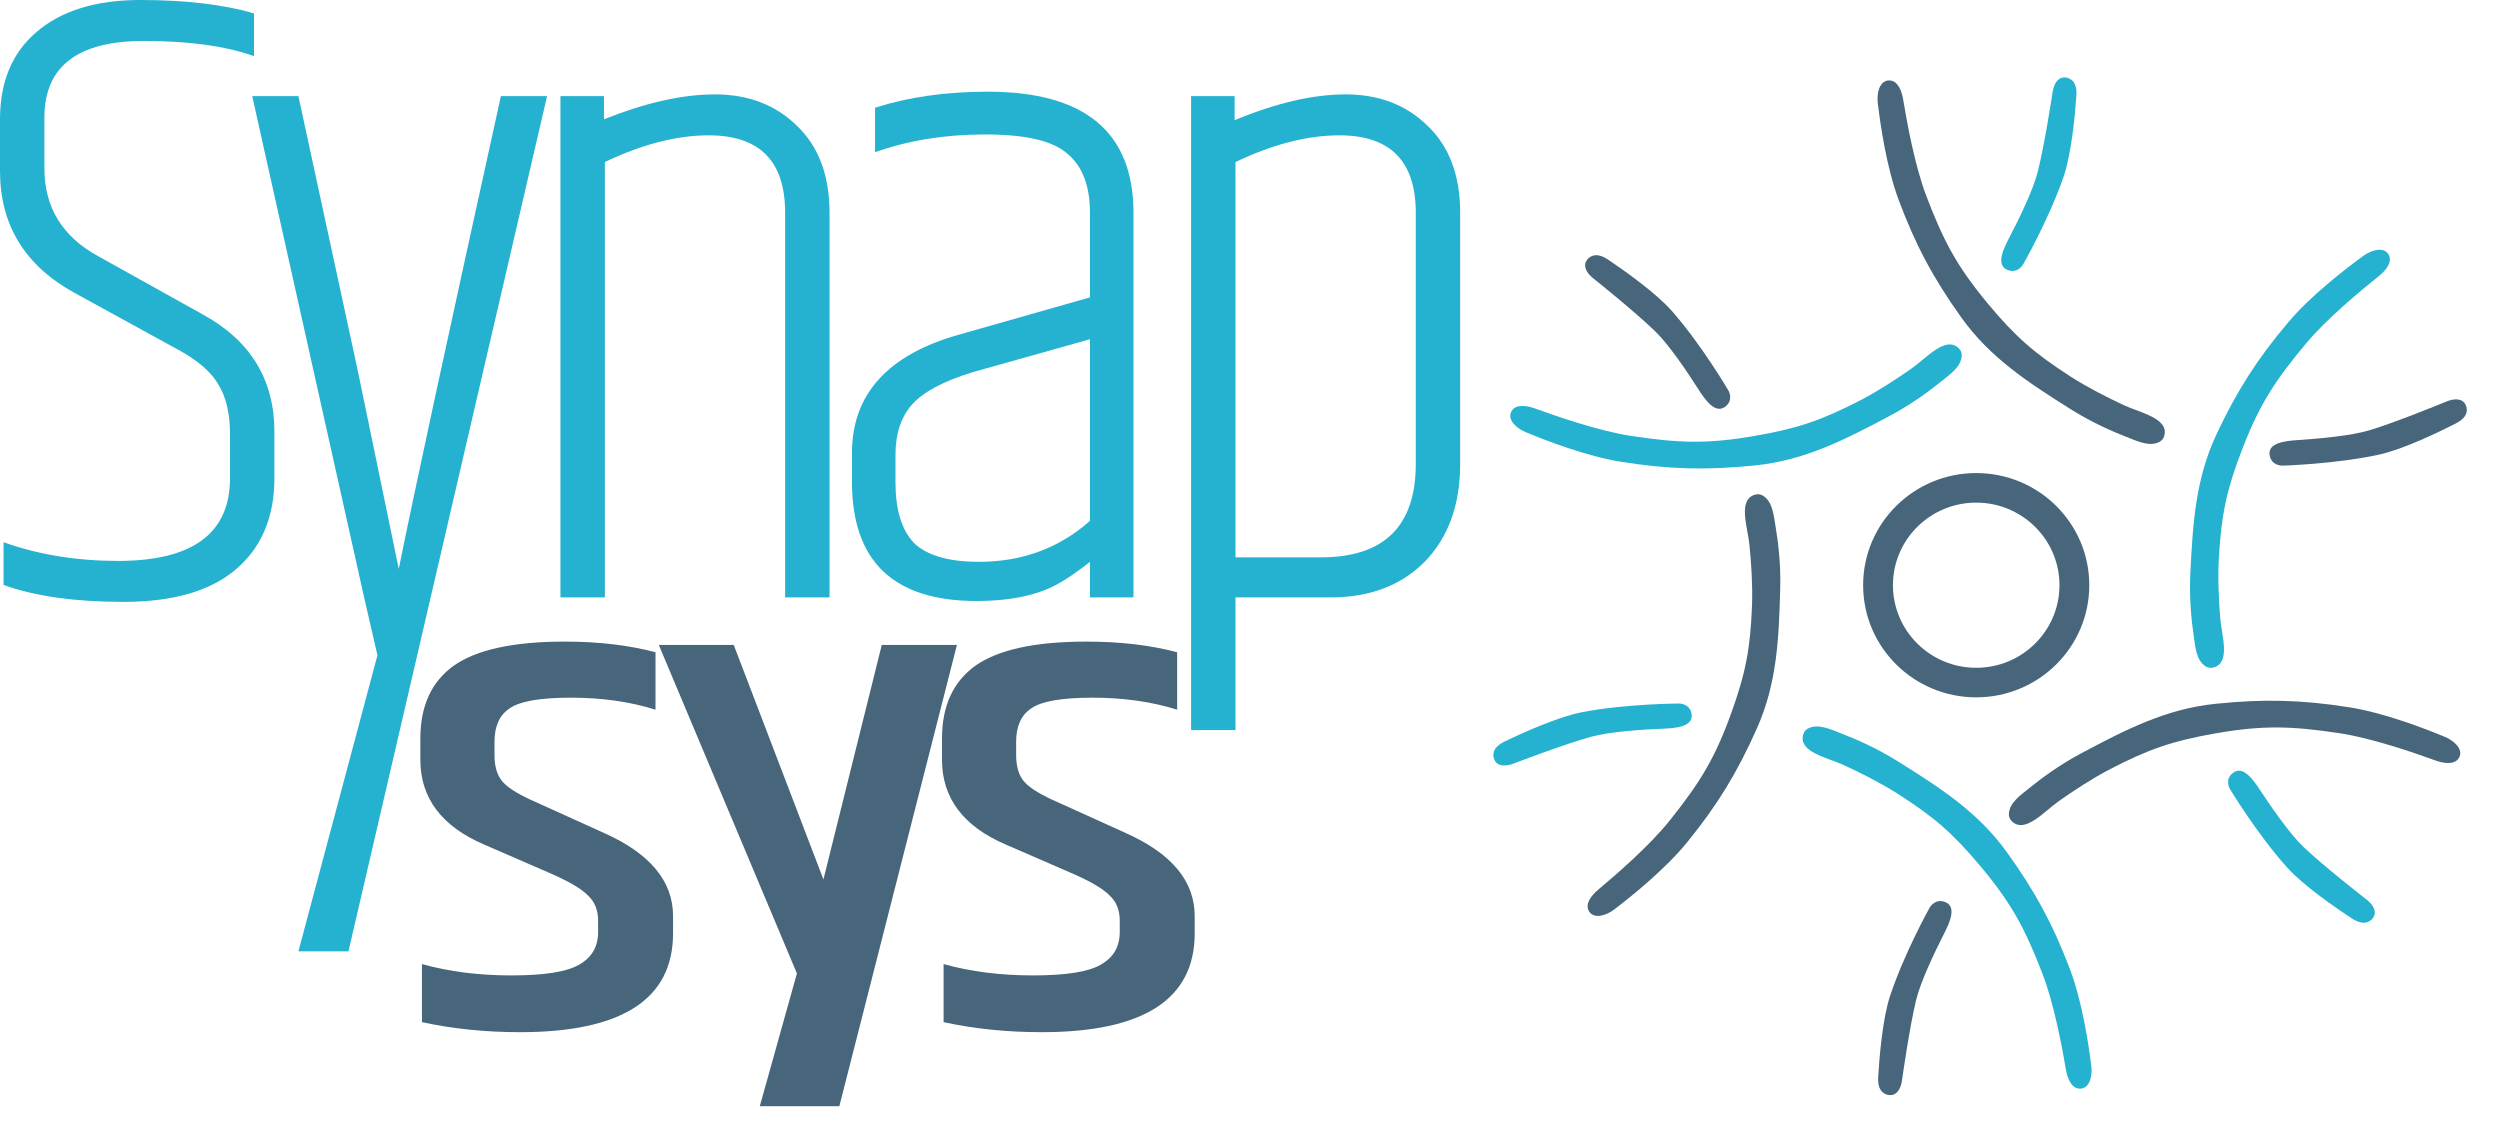 <svg width="226" height="103" viewBox="0 0 226 103" fill="none" xmlns="http://www.w3.org/2000/svg">
<path d="M0 10.785C0 7.405 1.097 4.776 3.292 2.898C5.539 0.966 8.67 0 12.684 0C16.752 0 20.177 0.402 22.961 1.207V5.071C20.392 4.159 17.073 3.702 13.006 3.702C7.011 3.702 4.014 6.01 4.014 10.624V15.212C4.014 18.754 5.646 21.41 8.911 23.18L18.304 28.412C22.639 30.773 24.807 34.315 24.807 39.037V43.222C24.807 46.763 23.63 49.527 21.275 51.512C18.973 53.444 15.601 54.41 11.159 54.41C6.77 54.41 3.158 53.9 0.321 52.88V49.017C3.479 50.144 6.931 50.707 10.678 50.707C17.421 50.707 20.793 48.212 20.793 43.222V39.278C20.793 37.4 20.445 35.898 19.749 34.771C19.107 33.644 17.903 32.598 16.137 31.632L6.744 26.48C2.248 24.012 0 20.337 0 15.454V10.785Z" fill="#25B1D0"/>
<path d="M45.281 8.693H49.455L31.5 86H26.977L34.12 59.239L32.917 54.007L22.802 8.693H26.977L32.355 33.563L36.048 51.432C37.386 44.778 40.464 30.532 45.281 8.693Z" fill="#25B1D0"/>
<path d="M54.599 10.785C58.346 9.283 61.691 8.532 64.634 8.532C67.632 8.532 70.093 9.471 72.02 11.349C74.001 13.227 74.991 15.856 74.991 19.237V54.007H70.977V19.237C70.977 14.568 68.675 12.234 64.072 12.234C61.182 12.234 58.051 13.039 54.679 14.649V54.007H50.665V8.693H54.599V10.785Z" fill="#25B1D0"/>
<path d="M80.951 41.129V43.624C80.951 46.093 81.513 47.917 82.637 49.098C83.814 50.224 85.768 50.788 88.497 50.788C92.404 50.788 95.749 49.554 98.533 47.085V30.666L87.935 33.644C85.313 34.449 83.493 35.415 82.476 36.541C81.459 37.668 80.951 39.198 80.951 41.129ZM89.3 8.29C98.078 8.29 102.466 11.939 102.466 19.237V54.007H98.533V50.788C97.516 51.593 96.633 52.21 95.883 52.639C94.01 53.766 91.468 54.329 88.257 54.329C80.764 54.329 77.017 50.734 77.017 43.544V40.968C77.017 35.656 80.228 32.088 86.651 30.263L98.533 26.883V19.237C98.533 16.822 97.864 15.051 96.525 13.924C95.241 12.744 92.752 12.154 89.059 12.154C85.42 12.154 82.102 12.69 79.104 13.763V9.739C82.102 8.773 85.5 8.29 89.3 8.29Z" fill="#25B1D0"/>
<path d="M127.986 19.237C127.986 14.568 125.685 12.234 121.082 12.234C118.192 12.234 115.061 13.039 111.689 14.649V50.385H119.396C125.123 50.385 127.986 47.568 127.986 41.934V19.237ZM111.608 10.866C115.355 9.31 118.7 8.532 121.644 8.532C124.641 8.532 127.103 9.471 129.03 11.349C131.01 13.227 132 15.856 132 19.237V41.934C132 45.637 130.93 48.588 128.789 50.788C126.648 52.934 123.811 54.007 120.279 54.007H111.689V66H107.675V8.693H111.608V10.866Z" fill="#25B1D0"/>
<path d="M38 66.752C38 63.814 39.009 61.621 41.026 60.173C43.092 58.724 46.431 58 51.043 58C54.117 58 56.856 58.322 59.258 58.966V64.156C56.952 63.432 54.406 63.07 51.619 63.07C48.833 63.07 46.983 63.392 46.071 64.036C45.158 64.639 44.702 65.645 44.702 67.053V68.261C44.702 69.347 44.966 70.172 45.494 70.735C46.023 71.299 47.032 71.902 48.521 72.546L54.646 75.322C58.777 77.173 60.843 79.668 60.843 82.807V84.376C60.843 90.331 56.231 93.309 47.008 93.309C43.885 93.309 40.93 93.007 38.144 92.403V87.152C40.594 87.836 43.284 88.178 46.215 88.178C49.193 88.178 51.235 87.856 52.34 87.213C53.493 86.569 54.069 85.583 54.069 84.255V83.229C54.069 82.263 53.757 81.499 53.133 80.936C52.556 80.332 51.379 79.648 49.602 78.883L43.765 76.348C39.922 74.699 38 72.144 38 68.683V66.752Z" fill="#48667B"/>
<path d="M79.712 58.302H86.506L75.877 100H68.685L72.041 88L59.556 58.302H66.33L74.438 79.5L79.712 58.302Z" fill="#48667B"/>
<path d="M85.157 66.752C85.157 63.814 86.166 61.621 88.183 60.173C90.249 58.724 93.588 58 98.2 58C101.274 58 104.013 58.322 106.415 58.966V64.156C104.109 63.432 101.563 63.07 98.776 63.07C95.99 63.07 94.141 63.392 93.228 64.036C92.315 64.639 91.859 65.645 91.859 67.053V68.261C91.859 69.347 92.123 70.172 92.651 70.735C93.18 71.299 94.189 71.902 95.678 72.546L101.803 75.322C105.934 77.173 108 79.668 108 82.807V84.376C108 90.331 103.388 93.309 94.165 93.309C91.042 93.309 88.087 93.007 85.301 92.403V87.152C87.751 87.836 90.441 88.178 93.372 88.178C96.35 88.178 98.392 87.856 99.497 87.213C100.65 86.569 101.226 85.583 101.226 84.255V83.229C101.226 82.263 100.914 81.499 100.29 80.936C99.713 80.332 98.536 79.648 96.759 78.883L90.922 76.348C87.079 74.699 85.157 72.144 85.157 68.683V66.752Z" fill="#48667B"/>
<path d="M136.642 37.173C137.037 36.486 138.057 36.665 138.806 36.94C140.706 37.636 144.566 38.967 147.425 39.402C151.761 40.062 154.337 40.152 158.658 39.402C162.539 38.728 164.714 37.979 168.206 36.171C169.809 35.341 171.527 34.207 172.812 33.306C174.18 32.346 175.896 30.317 177.081 31.492C177.295 31.704 177.359 31.95 177.339 32.195C177.256 33.195 176.269 33.847 175.486 34.482C174.447 35.325 172.775 36.567 170.79 37.619C166.802 39.733 163.157 41.618 158.658 42.075C154.277 42.521 150.857 42.434 146.527 41.741C143.433 41.246 139.781 39.84 137.901 39.056C137.094 38.719 136.207 37.927 136.642 37.173Z" fill="#25B1D0"/>
<path d="M143.646 82.377C143.24 81.696 143.901 80.905 144.512 80.396C146.062 79.103 149.138 76.434 150.934 74.185C153.657 70.774 155.011 68.599 156.491 64.503C157.821 60.825 158.24 58.58 158.384 54.675C158.45 52.884 158.307 50.842 158.153 49.288C157.989 47.634 157.059 45.151 158.675 44.712C158.967 44.632 159.214 44.698 159.419 44.837C160.254 45.403 160.337 46.576 160.506 47.565C160.731 48.878 160.992 50.933 160.932 53.165C160.811 57.649 160.659 61.722 158.834 65.826C157.057 69.823 155.289 72.727 152.539 76.117C150.575 78.539 147.536 80.99 145.918 82.223C145.225 82.752 144.091 83.124 143.646 82.377Z" fill="#48667B"/>
<path d="M188.033 98.414C187.235 98.413 186.886 97.446 186.755 96.665C186.423 94.684 185.674 90.7 184.637 88.021C183.065 83.959 181.867 81.696 179.067 78.346C176.553 75.338 174.819 73.836 171.504 71.725C169.983 70.756 168.138 69.838 166.711 69.178C165.193 68.476 162.565 68.004 163.007 66.402C163.087 66.112 163.27 65.934 163.495 65.83C164.411 65.406 165.472 65.933 166.416 66.292C167.669 66.769 169.585 67.593 171.491 68.781C175.32 71.168 178.777 73.373 181.408 77.02C183.971 80.573 185.59 83.561 187.131 87.635C188.232 90.545 188.811 94.388 189.057 96.396C189.162 97.257 188.908 98.414 188.033 98.414Z" fill="#25B1D0"/>
<path d="M222.296 68.499C221.901 69.187 220.88 69.009 220.132 68.736C218.231 68.042 214.369 66.716 211.509 66.285C207.172 65.63 204.596 65.543 200.276 66.299C196.396 66.977 194.223 67.729 190.732 69.541C189.131 70.373 187.414 71.509 186.13 72.412C184.763 73.374 183.05 75.405 181.864 74.232C181.649 74.019 181.585 73.773 181.605 73.528C181.686 72.529 182.673 71.875 183.454 71.239C184.493 70.395 186.163 69.151 188.147 68.096C192.132 65.977 195.775 64.088 200.273 63.625C204.653 63.174 208.073 63.257 212.405 63.944C215.499 64.435 219.153 65.837 221.034 66.619C221.841 66.954 222.729 67.746 222.296 68.499Z" fill="#48667B"/>
<path d="M215.933 23.017C216.324 23.707 215.645 24.483 215.023 24.979C213.445 26.238 210.311 28.84 208.466 31.049C205.668 34.4 204.266 36.546 202.696 40.608C201.285 44.257 200.817 46.492 200.587 50.392C200.481 52.182 200.58 54.227 200.699 55.784C200.827 57.441 201.701 59.943 200.076 60.347C199.782 60.421 199.537 60.349 199.335 60.206C198.513 59.622 198.455 58.447 198.308 57.455C198.113 56.137 197.897 54.077 198.007 51.847C198.226 47.367 198.468 43.298 200.383 39.235C202.248 35.278 204.08 32.412 206.903 29.083C208.921 26.704 212.013 24.319 213.657 23.122C214.363 22.608 215.504 22.261 215.933 23.017Z" fill="#25B1D0"/>
<path d="M170.783 7.271C171.581 7.275 171.925 8.244 172.052 9.025C172.375 11.008 173.103 14.996 174.127 17.68C175.678 21.75 176.865 24.019 179.648 27.382C182.147 30.403 183.873 31.913 187.178 34.041C188.693 35.018 190.534 35.944 191.957 36.612C193.472 37.321 196.097 37.806 195.648 39.407C195.566 39.696 195.382 39.872 195.157 39.975C194.239 40.395 193.181 39.863 192.238 39.499C190.987 39.016 189.075 38.182 187.176 36.985C183.359 34.579 179.913 32.357 177.3 28.697C174.755 25.132 173.151 22.135 171.631 18.054C170.545 15.138 169.985 11.293 169.749 9.283C169.648 8.421 169.908 7.266 170.783 7.271Z" fill="#48667B"/>
<path d="M143.041 64.377C140.837 64.798 137.545 66.297 136.063 67.007C135.552 67.252 135.036 67.621 135.002 68.182C134.99 68.391 135.03 68.618 135.177 68.834C135.566 69.402 136.43 69.165 136.681 69.081C136.728 69.066 136.771 69.049 136.817 69.031C137.384 68.813 141.429 67.272 143.827 66.606C145.511 66.138 148.483 65.949 150.349 65.873C151.465 65.828 153.049 65.701 152.926 64.6C152.817 63.63 151.868 63.599 151.806 63.597L151.805 63.597L151.802 63.597C151.73 63.598 147.025 63.617 143.041 64.377Z" fill="#25B1D0"/>
<path d="M170.868 90.014C170.166 92.129 169.886 95.71 169.79 97.34C169.757 97.902 169.831 98.528 170.31 98.831C170.488 98.944 170.707 99.019 170.969 98.996C171.658 98.936 171.87 98.072 171.918 97.814C171.927 97.766 171.933 97.72 171.94 97.671C172.024 97.073 172.633 92.819 173.213 90.417C173.621 88.731 174.899 86.063 175.741 84.41C176.244 83.421 176.903 81.986 175.873 81.557C174.966 81.179 174.476 81.986 174.445 82.04L174.443 82.043C174.408 82.105 172.137 86.192 170.868 90.014Z" fill="#48667B"/>
<path d="M206.732 78.397C208.222 80.062 211.202 82.103 212.574 83.005C213.048 83.315 213.631 83.567 214.135 83.309C214.322 83.213 214.499 83.062 214.61 82.827C214.904 82.206 214.258 81.59 214.057 81.418C214.02 81.386 213.983 81.358 213.944 81.328C213.465 80.955 210.064 78.294 208.262 76.589C206.996 75.392 205.315 72.954 204.297 71.402C203.688 70.473 202.768 69.187 201.877 69.854C201.092 70.442 201.549 71.268 201.58 71.321L201.582 71.325C201.618 71.385 204.038 75.388 206.732 78.397Z" fill="#25B1D0"/>
<path d="M215.058 41.1C217.251 40.625 220.504 39.046 221.968 38.3C222.473 38.043 222.98 37.661 222.999 37.099C223.007 36.89 222.96 36.664 222.808 36.452C222.406 35.894 221.548 36.151 221.299 36.241C221.252 36.258 221.21 36.276 221.164 36.295C220.602 36.527 216.598 38.167 214.216 38.891C212.545 39.4 209.579 39.662 207.715 39.783C206.6 39.855 205.02 40.021 205.17 41.119C205.303 42.086 206.253 42.094 206.315 42.094L206.316 42.094L206.319 42.094C206.39 42.092 211.093 41.957 215.058 41.1Z" fill="#48667B"/>
<path d="M186.545 15.985C187.27 13.879 187.591 10.301 187.704 8.672C187.743 8.11 187.676 7.483 187.201 7.175C187.024 7.061 186.805 6.983 186.544 7.003C185.854 7.056 185.632 7.917 185.581 8.175C185.572 8.223 185.565 8.269 185.558 8.317C185.467 8.914 184.811 13.161 184.204 15.557C183.779 17.239 182.47 19.892 181.611 21.537C181.096 22.52 180.422 23.948 181.447 24.388C182.35 24.775 182.849 23.974 182.88 23.92L182.882 23.917C182.918 23.855 185.234 19.794 186.545 15.985Z" fill="#25B1D0"/>
<path d="M151.195 28.175C149.727 26.492 146.773 24.413 145.411 23.495C144.942 23.178 144.362 22.919 143.855 23.171C143.666 23.265 143.488 23.413 143.374 23.647C143.072 24.265 143.71 24.889 143.908 25.062C143.946 25.095 143.982 25.123 144.021 25.154C144.494 25.533 147.862 28.237 149.642 29.964C150.892 31.177 152.543 33.635 153.541 35.201C154.138 36.137 155.041 37.434 155.941 36.778C156.734 36.2 156.287 35.369 156.257 35.315L156.255 35.311C156.219 35.25 153.85 31.218 151.195 28.175Z" fill="#48667B"/>
<path fill-rule="evenodd" clip-rule="evenodd" d="M178.649 63.04C184.295 63.04 188.871 58.501 188.871 52.902C188.871 47.303 184.295 42.764 178.649 42.764C173.004 42.764 168.427 47.303 168.427 52.902C168.427 58.501 173.004 63.04 178.649 63.04ZM178.649 60.367C182.806 60.367 186.176 57.025 186.176 52.902C186.176 48.78 182.806 45.438 178.649 45.438C174.493 45.438 171.123 48.78 171.123 52.902C171.123 57.025 174.493 60.367 178.649 60.367Z" fill="#48667B"/>
</svg>
